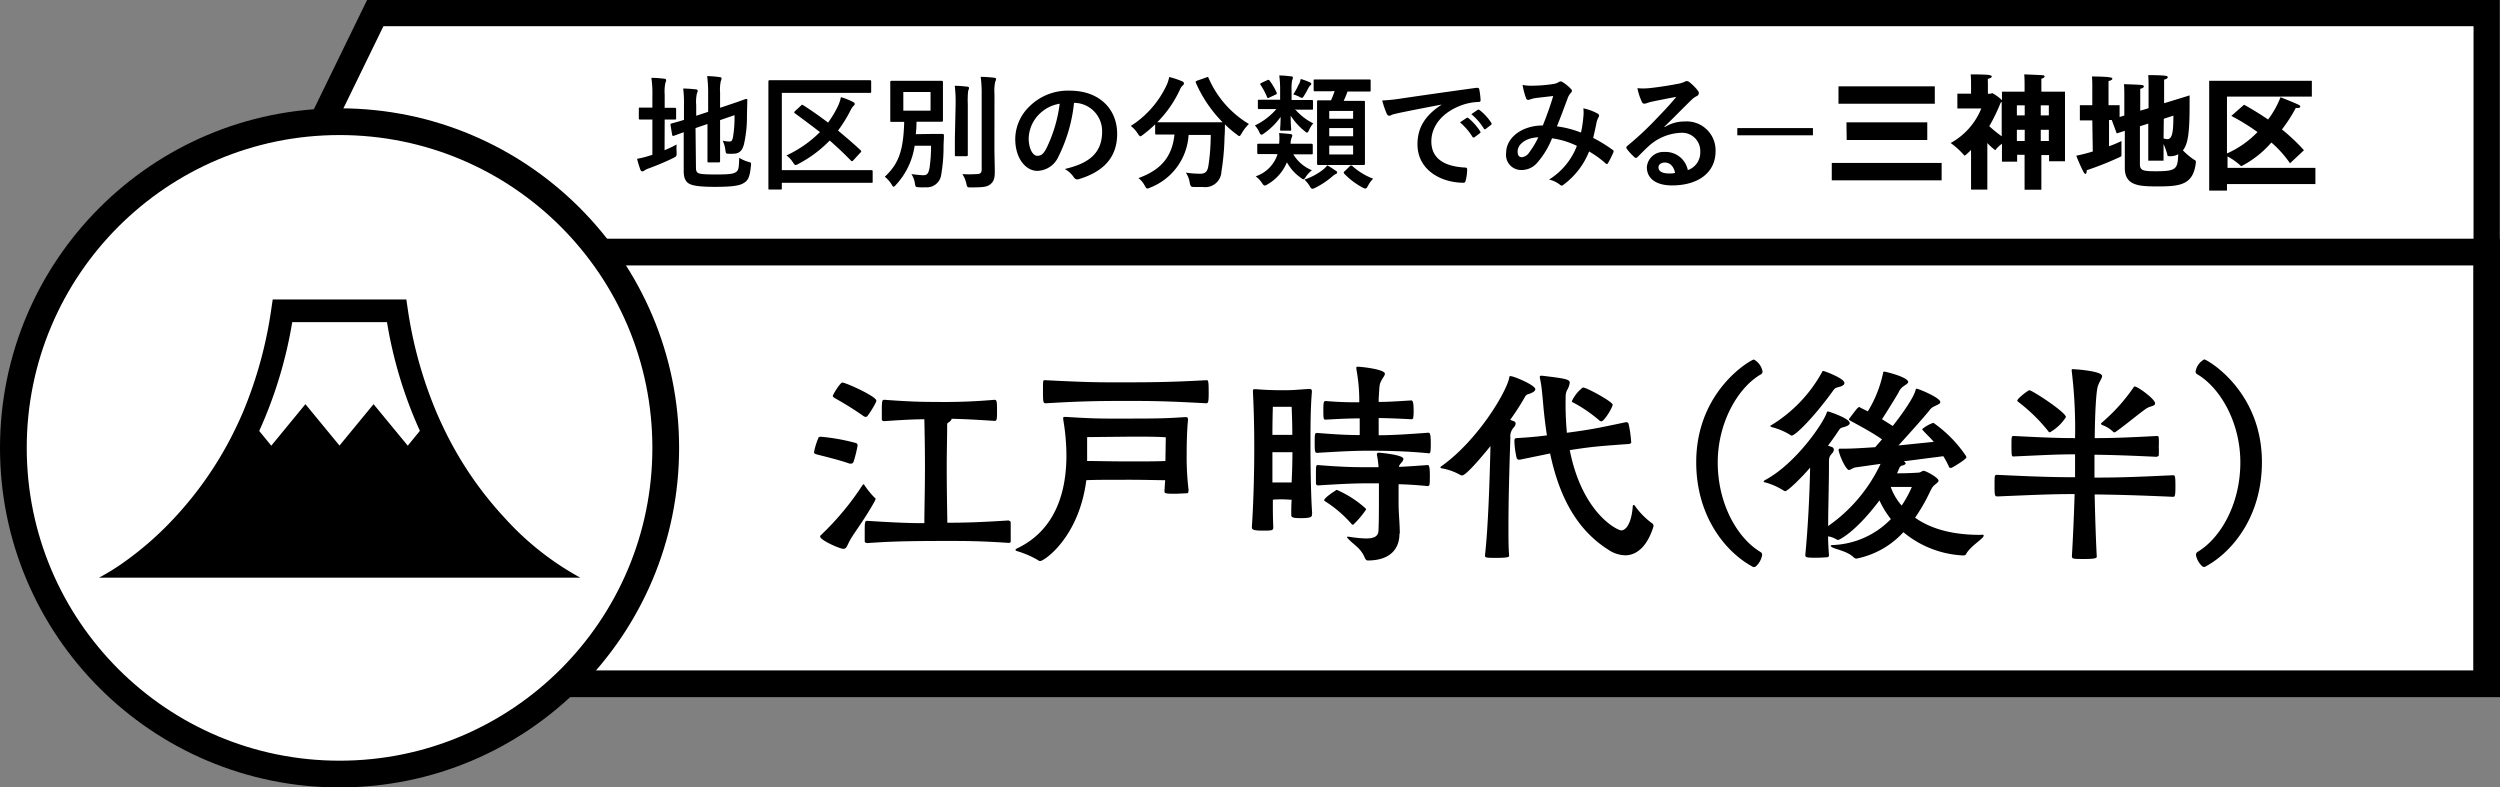 <svg xmlns="http://www.w3.org/2000/svg" viewBox="0 0 402.07 126.64"><rect x="0" y="0" width="402.07" height="126.64" fill="#808080" stroke="none"/><defs><style>.cls-1,.cls-2,.cls-3{fill:#fff;stroke:#000;stroke-miterlimit:10;}.cls-1{stroke-width:4.21px;}.cls-2{stroke-width:4.3px;}.cls-3{stroke-width:4.3px;}</style></defs><title>アセット 326</title><g id="レイヤー_2" data-name="レイヤー 2"><g id="レイヤー_1-2" data-name="レイヤー 1"><polygon class="cls-1" points="399.92 40.55 41.62 40.55 60.35 2.11 399.92 2.11 399.92 40.55"/><rect class="cls-2" x="53.07" y="40.54" width="346.85" height="69.43"/><circle class="cls-3" cx="54.61" cy="72.03" r="52.46"/><path d="M137.27,74.29a.41.41,0,0,1-.41.27.72.72,0,0,1-.23,0c-1.8-.65-4.9-1.36-5.34-1.5-.2-.07-.37-.1-.37-.34a11,11,0,0,1,.68-2.24c0-.1.1-.24.44-.24a32,32,0,0,1,5.57,1,.39.39,0,0,1,.31.44A19.8,19.8,0,0,1,137.27,74.29Zm-5.37,12a.31.31,0,0,1,.14-.24,44.65,44.65,0,0,0,6.66-8c.07-.11.14-.17.17-.17s.14.06.17.17a14.44,14.44,0,0,0,1.63,2,.19.19,0,0,1,.14.2,1,1,0,0,1-.07.24c-1.46,2.68-3.16,4.93-3.88,6.12-.61,1-.64,1.66-1.22,1.66S131.9,86.87,131.9,86.29Zm7.34-19.24a.66.66,0,0,1-.37-.14A52.75,52.75,0,0,0,134.21,64c-.13-.1-.27-.17-.27-.34s1.19-2.14,1.53-2.14c.51,0,5.47,2.21,5.47,2.92a.71.71,0,0,1-.06.24,14.4,14.4,0,0,1-1.36,2.21A.36.36,0,0,1,139.24,67.05Zm23,16.69a.33.33,0,0,1,.31.37c0,.31,0,1,0,1.74,0,.47,0,1,0,1.22s-.21.24-.38.24C157.64,87,155,87,152.4,87c-7.65,0-9.89.14-12.88.34-.21,0-.45-.07-.45-.31s0-1,0-1.49c0-1.29,0-1.77.34-1.77h.14c4.14.27,6.76.37,9.11.37,0-1.83.1-5.71.1-9s-.07-6.35-.1-7.71c-1.57,0-3.54.1-6.39.3h-.07c-.17,0-.38-.06-.38-.3s0-.85,0-1.4c0-1.73.07-1.73.48-1.73,4.08.31,6.18.34,8.09.34a92.74,92.74,0,0,0,9.55-.34c.41,0,.41.34.41,2,0,1.26-.07,1.39-.41,1.39-3.53-.23-5.17-.3-6.9-.34v0c0,.2-.2.41-.48.58s-.23.27-.23.61c0,1.7-.07,4.11-.07,6.59,0,3.2.07,7.11.1,8.94,2.58,0,5.17-.06,9.89-.37Z"/><path d="M191.13,79c0,.31-.14.34-.41.34s-1.16.07-1.84.07c-1.46,0-1.6-.07-1.6-.41v-.07l.11-1.7c-1.23,0-3.27-.07-5.82-.07-3,0-5.54,0-6.86.07-1.19,9.25-6.8,13-7.41,13a.52.52,0,0,1-.34-.13,15.13,15.13,0,0,0-3.37-1.46c-.2-.07-.27-.14-.27-.21s.07-.13.27-.24c6.49-3.09,7.92-9.65,7.92-14.92a34.67,34.67,0,0,0-.51-5.78.93.93,0,0,1,0-.27c0-.14.06-.17.23-.17h.24c3.57.24,5.51.27,7.31.27,7.18,0,8.23,0,11.87-.24.27,0,.41.07.41.38v.1c-.14,1.43-.21,3.43-.21,5.5a43.67,43.67,0,0,0,.31,5.75Zm2.92-17.85c.27,0,.34.07.34,2.11,0,1.29-.07,1.6-.37,1.6-6.87-.38-9.32-.38-13.19-.38-5.68,0-8.57.14-12.65.38-.41,0-.44-.24-.44-1.87,0-1.84,0-1.84.27-1.84h.17c6.08.31,8.12.34,11,.34,5.64,0,8.53,0,14.82-.34Zm-6.56,9.18s-1.09-.1-3.71-.1c-.68,0-1.42,0-2.27,0l-6.67.07s0,1.94,0,3.84c1.42,0,3.91.07,6.59.07s4.76,0,6-.07Z"/><path d="M211,82.75c0,.34-.1.58-1.7.58-.92,0-1.63,0-1.63-.47v-.07c0-.65,0-1.5.06-2.42-.37,0-.95-.06-1.46-.06s-1.19,0-1.56.06c0,1.53,0,3,.07,4.36,0,.57-.07.61-1.7.61s-1.74-.21-1.74-.55v-.1c.31-4.66.38-9.76.38-12.54,0-3.51-.07-6.26-.21-9.05,0-.13,0-.2,0-.3s.07-.21.24-.21.17,0,.27,0c1.09.1,2.58.17,4.32.17s2-.07,4.21-.21c.38,0,.44.14.44.48-.23,2.69-.23,5.81-.23,8.74,0,2.55.06,8,.27,10.74Zm-4.76-17.33c-.95,0-1.53,0-1.53,0s-.07,2.11-.07,4.52c.41,0,1.09,0,1.6,0s1.22,0,1.6,0c0-2.17-.11-4.52-.11-4.52s-.34,0-1,0Zm1.6,7.31c-.38,0-1,0-1.57,0s-1.26,0-1.63,0c0,1.32,0,3,0,4.86.4,0,1.05,0,1.56,0s1.15,0,1.53,0C207.82,75.75,207.86,74,207.86,72.73Zm21.82.16c-3.77-.37-7.31-.4-9.45-.4s-3.91.07-8.36.34c-.34,0-.41-.1-.41-1.57s0-1.63.41-1.63c3.33.27,5.06.34,6.83.34V67.29c-1.53,0-3,.06-5.47.2-.31,0-.38,0-.38-1.46s.07-1.53.45-1.53c2.38.2,3.91.2,5.33.2v-.34a27.37,27.37,0,0,0-.47-5v-.17c0-.17,0-.21.24-.21.54,0,4.35.41,4.35,1.13,0,.27-.31.61-.51,1-.38.71-.34.64-.48,2.85a4.94,4.94,0,0,0,0,.68c1.29,0,2.58-.07,5.2-.24.17,0,.41,0,.41,1.57a6.7,6.7,0,0,1-.07,1.26c0,.13-.2.2-.31.2h0c-2.55-.14-3.74-.17-5.24-.2V70c2.11,0,4.86-.17,8-.41.24,0,.38.24.38,1.67,0,.54,0,1.09-.07,1.43,0,.13-.17.23-.27.23Zm-4.59,13c0,2-1.12,4.25-5.1,4.25q-.3,0-.51-.51c-.64-1.53-1.83-2.07-2.65-3-.1-.11-.17-.17-.17-.24s0-.07.14-.07a1.39,1.39,0,0,0,.17,0,19.72,19.72,0,0,0,2.75.28c1.29,0,2-.34,2-1.33.07-1.33.07-4,.07-5.54v-2h-1.46c-2.18,0-4,.06-8.33.34a.33.33,0,0,1-.34-.31c0-.27,0-.78,0-1.33,0-1.63,0-1.63.38-1.63,4.21.34,6,.34,8.33.34h1.36a14.14,14.14,0,0,0-.27-2c0-.07,0-.1,0-.13s.1-.21.27-.21,4,.34,4,1a.91.91,0,0,1-.27.54c-.31.41-.41.41-.44.75,1.39-.07,2.95-.17,4.62-.3h0c.21,0,.34.27.34,1.69,0,.55,0,1.13-.06,1.47a.33.33,0,0,1-.28.23h0c-1.67-.17-3.26-.27-4.69-.3v2.92c0,1.84.17,3,.2,4.93Zm-7.51-1.49c-.07,0-.14-.07-.2-.14a19.42,19.42,0,0,0-4.25-3.64c-.11-.07-.14-.1-.14-.17,0-.37,1.5-1.36,1.84-1.56a.26.26,0,0,1,.17-.1.44.44,0,0,1,.17.06,17.34,17.34,0,0,1,4.45,2.89.29.29,0,0,1,.1.21,14.63,14.63,0,0,1-2,2.38C217.68,84.35,217.65,84.39,217.58,84.39Z"/><path d="M238.83,89.31c.51-4.58.75-12,.88-17.57-.3.37-3.8,4.72-4.55,4.72a.45.45,0,0,1-.27-.06A9.56,9.56,0,0,0,232,75.34c-.2,0-.34-.1-.34-.17s.07-.13.17-.2c5.85-4.15,10.51-12,10.91-14.28,0-.14.07-.2.18-.2.57,0,4,1.46,4,2.1,0,.24-.27.48-.78.68s-.68.14-.95.68a39.91,39.91,0,0,1-2.31,3.57c.23.07.4.17.54.21a.42.42,0,0,1,.34.41,1.12,1.12,0,0,1-.34.64,2.12,2.12,0,0,0-.51,1.63c-.14,4.22-.31,9.76-.31,14.28,0,1.77,0,3.37.11,4.69,0,.17-.11.34-1.94.34-1.6,0-1.94,0-1.94-.34Zm23.53-18.18c0,.13-.24.27-.34.27-5.1.37-5.85.44-8.84.88l-.72.11c2,10.13,7.62,12.91,8.3,12.91s1.6-1,1.83-3.8c0-.21.07-.28.17-.28s.14.07.21.17a11.86,11.86,0,0,0,2.72,2.76.52.52,0,0,1,.24.51c-.92,3-2.55,4.65-4.56,4.65a5.09,5.09,0,0,1-2.72-.91c-5.61-3.54-8.09-9.52-9.35-15.47l-4.86,1h-.1a.4.4,0,0,1-.41-.24,13.43,13.43,0,0,1-.37-2.69v-.13c0-.34.17-.41.37-.41,2.14-.13,3.6-.27,4.86-.44-.27-1.73-.47-3.47-.61-5.1s-.27-3-.48-3.91a2.49,2.49,0,0,1-.06-.37c0-.14.06-.21.2-.21s.14,0,.2,0c3.68.44,4.42.57,4.42,1.12A3.17,3.17,0,0,1,252,62.8a2.61,2.61,0,0,0-.2,1.12A49.33,49.33,0,0,0,252,69.6l.75-.1c3.26-.45,4.08-.62,8.74-1.6h.06a.37.37,0,0,1,.38.3,19.34,19.34,0,0,1,.41,2.89Zm-5.17-3.54a23.35,23.35,0,0,0-4.11-2.82c-.14-.07-.28-.1-.28-.24a5.68,5.68,0,0,1,1.77-2.21c.65,0,4.79,2.31,4.79,2.76s-1.36,2.68-1.8,2.68A.49.49,0,0,1,257.19,67.59Z"/><path d="M282.49,91a.54.54,0,0,1-.41.2.35.35,0,0,1-.21-.06c-4.25-2.28-9.07-8-9.07-16.8,0-11.56,8.87-16.52,9.28-16.52a2.8,2.8,0,0,1,1.39,1.94.52.52,0,0,1-.31.47c-3.63,2.11-6.9,7.69-6.9,14.15,0,6.8,3.27,12.27,6.9,14.41a.51.51,0,0,1,.24.48A3.18,3.18,0,0,1,282.49,91Z"/><path d="M318.8,86c.13,0,.23,0,.23.13a.42.42,0,0,1-.1.24c-.41.55-2.11,1.6-2.72,2.72-.1.24-.34.24-.51.24a16.16,16.16,0,0,1-9.58-3.74,13.89,13.89,0,0,1-7.55,4.25.63.63,0,0,1-.41-.17c-1-1-2.79-1.29-3.4-1.6-.24-.13-.34-.2-.34-.27s.14-.14.31-.14a13.74,13.74,0,0,0,9.38-4.18,14.25,14.25,0,0,1-1.84-3c-4,5.31-6.56,6.36-6.62,6.36a.52.52,0,0,1-.31-.1,3.72,3.72,0,0,0-1.33-.48c0,1,.07,2,.14,3.1,0,.13-.14.24-.31.27-.34,0-.95.07-1.6.07-1.42,0-1.9,0-1.9-.41.44-4.62.68-9.45.78-14.08-1.59,1.84-3.63,3.78-4,3.78a.41.41,0,0,1-.27-.1,10.91,10.91,0,0,0-2.93-1.3c-.17,0-.27-.1-.27-.17s.07-.1.2-.2c5-2.65,9.46-9.28,9.93-10.84.07-.14.1-.21.21-.21s3.5,1.12,3.5,1.87c0,.24-.28.44-.82.61s-.64.11-.95.58-.89,1.33-1.73,2.45c.27.07.47.17.61.2s.34.24.34.45a1.06,1.06,0,0,1-.31.61c-.48.51-.48.81-.48,1.6,0,3.77-.13,7-.13,10.06a25.26,25.26,0,0,0,8.43-10l-4.08.58c-.44.1-.78.41-1,.41-.44,0-1.43-2-1.66-3.13a.22.22,0,0,1,0-.13c0-.14.07-.17.21-.17s.13,0,.2,0h.47c1.19,0,3-.1,5-.24l1.09-1.26c-1.77-1.25-4.42-2.61-5.1-3q-.21-.11-.21-.21a.34.34,0,0,1,.1-.2c1.09-1.43,1.33-1.77,1.53-1.77s.11,0,.17.07l1.23.61a19.44,19.44,0,0,0,2.45-6.15c0-.17.06-.24.23-.24s3.81.88,3.81,1.67c0,.23-.44.44-.88.78a2.29,2.29,0,0,0-.68.92c-.58,1-1.77,2.92-2.65,4.28l1.73,1.09c1.73-2.21,3.33-4.56,3.64-5.68.07-.17,0-.31.24-.31s3.77,1.43,3.77,2.15c0,.27-.41.4-.88.64a2,2,0,0,0-.92.75c-.85,1.05-3.1,3.57-4.93,5.58l5.68-.58c-.75-.85-1.43-1.46-1.7-1.8-.11-.11-.17-.17-.17-.24A5.64,5.64,0,0,1,310.94,68a20.31,20.31,0,0,1,5.24,5.33.58.58,0,0,1,.07.21c0,.3-1.74,1.36-2.38,1.7a.24.24,0,0,1-.14,0c-.13,0-.24,0-.27-.14a13.53,13.53,0,0,0-.92-1.73l-6.36.82.14.1c.1.1.17.17.17.24s-.14.24-.41.3-.51.14-.64.51l-.34.78h.4c1.36,0,2.89-.1,2.89-.1.58,0,.68-.3,1-.3s2.38,1.09,2.38,1.59c0,.17-.21.34-.55.62s-.41.37-.75,1A28.89,28.89,0,0,1,308,83.26c2.21,1.57,5.5,2.76,10.4,2.76Zm-22.95-23.8c-.48.17-.65.1-1,.58-3,4.18-6.08,7.27-6.69,7.27a.41.41,0,0,1-.28-.13A10.37,10.37,0,0,0,285,68.71c-.17-.07-.27-.1-.27-.2s.07-.1.21-.17A22.85,22.85,0,0,0,293,59.91c.07-.14.1-.24.17-.24l.1,0c.54.14,3.36,1.23,3.36,1.91C296.66,61.85,296.39,62.05,295.85,62.22Zm8.23,16.11a9.29,9.29,0,0,0,1.76,3,17.75,17.75,0,0,0,1.64-3Z"/><path d="M346.85,73.47c-5-.24-7.35-.3-10-.34,0,.92,0,2.21,0,3.68,3.5,0,6.22-.07,12.61-.38.34,0,.41.1.41,1.77s-.11,1.7-.41,1.7c-6.15-.27-9.21-.34-12.58-.38.07,3.51.2,7.42.34,10,0,.21-.14.38-2,.38-1.73,0-2,0-2-.44.2-3.34.34-6.87.44-10-3.57,0-6,.11-12.41.38-.44,0-.47-.17-.47-1.74,0-1.73,0-1.73.47-1.73,6.36.31,9.35.38,12.48.38,0-1.47,0-2.73,0-3.68-2.78,0-4.55.1-9.82.34h-.1c-.24,0-.31,0-.31-1.63s0-1.66.41-1.66c5.17.27,7.41.34,9.82.34a76.6,76.6,0,0,0-.54-10.78c0-.07,0-.14,0-.21s.06-.1.13-.1c.24,0,4.76.27,4.76,1.12,0,.34-.41.82-.68,1.6s-.47,4.12-.51,8.37c2.76,0,4.8-.07,10-.34.23,0,.27.1.3.3a13,13,0,0,1,0,1.4,13.22,13.22,0,0,1,0,1.39c0,.1-.07.2-.24.2Zm-17.17-3.94c-.1,0-.2-.07-.31-.24a27.06,27.06,0,0,0-4.69-4.59c-.13-.1-.24-.17-.24-.27,0-.34,1.74-1.67,1.94-1.67.44,0,5.88,3.54,5.88,4.32A7.4,7.4,0,0,1,329.68,69.53Zm15.71-3.94c-.58.27-3.44,2.68-5.1,3.84a.39.39,0,0,1-.28.1.2.2,0,0,1-.17-.1,4.86,4.86,0,0,0-1.8-1.09c-.1-.07-.13-.14-.13-.17A.19.19,0,0,1,338,68a29.16,29.16,0,0,0,5.1-5.64c.07-.14.13-.2.24-.2.44,0,3.26,2,3.26,2.72C346.61,65.31,345.86,65.31,345.39,65.59Z"/><path d="M354.5,91.18a.51.51,0,0,1-.41-.2,3.24,3.24,0,0,1-.92-1.73.61.61,0,0,1,.24-.48c3.64-2.14,6.9-7.61,6.9-14.41,0-6.46-3.26-12-6.9-14.15a.51.51,0,0,1-.3-.47,2.77,2.77,0,0,1,1.39-1.94c.41,0,9.28,5,9.28,16.52,0,8.81-4.83,14.52-9.08,16.8A.29.29,0,0,1,354.5,91.18Z"/><path d="M106.88,24.16a21,21,0,0,0,1.94-.92,8.41,8.41,0,0,0,0,1.24c0,.66,0,.64-.52.92-1.24.62-2.66,1.2-4,1.7a2.82,2.82,0,0,0-.66.32.52.52,0,0,1-.34.14c-.12,0-.22-.06-.3-.24a17.53,17.53,0,0,1-.54-1.78,14.36,14.36,0,0,0,2-.5l.46-.14V19.22h-.16c-1.3,0-1.7,0-1.82,0s-.2,0-.2-.22V17.52c0-.2,0-.22.2-.22s.52,0,1.82,0h.16V15.46a16.94,16.94,0,0,0-.16-2.94c.78,0,1.4.06,2.06.14.2,0,.32.12.32.24a1.13,1.13,0,0,1-.12.4,6.71,6.71,0,0,0-.12,1.9v2.14c1.14,0,1.52,0,1.64,0s.2,0,.2.22V19c0,.2,0,.22-.2.22s-.5,0-1.64,0Zm5.05,2.78c0,.52.1.76.38.9s.9.22,2.88.22c2.16,0,2.82-.1,3.22-.42s.42-.68.48-2.26a5.67,5.67,0,0,0,1.44.64c.5.14.5.14.44.66-.18,1.74-.42,2.28-1.08,2.71s-1.64.66-4.74.66c-2.72,0-3.72-.24-4.22-.57s-.77-.9-.77-2V21.26c-1,.36-1.44.54-1.6.58s-.22,0-.26-.16l-.26-1.56c0-.2,0-.2.16-.26s.68-.16,2-.58v-2.2a20.22,20.22,0,0,0-.12-2.84c.68,0,1.33.06,1.93.12.28,0,.4.12.4.22a.9.9,0,0,1-.12.42,6.05,6.05,0,0,0-.12,1.9v1.72l1.92-.64v-2.9a20.74,20.74,0,0,0-.16-2.84,15.94,15.94,0,0,1,2,.16c.2,0,.32.1.32.22a1.13,1.13,0,0,1-.12.4,6.27,6.27,0,0,0-.12,1.8v2.52l1.54-.52c1.88-.62,2.48-.88,2.62-.9s.22,0,.22.2l-.06,2.56a19.56,19.56,0,0,1-.48,4.52c-.3,1.16-.86,1.52-1.72,1.52a4.72,4.72,0,0,1-.74,0c-.44,0-.44,0-.54-.66a5,5,0,0,0-.42-1.44,4.68,4.68,0,0,0,1.06.14c.34,0,.48-.1.6-.74a19.06,19.06,0,0,0,.24-3.5l-2.32.8v3.48c0,2,0,3,0,3.1s0,.22-.22.22H114c-.2,0-.22,0-.22-.22s0-1.1,0-3.1V19.94l-1.92.66Z"/><path d="M125.74,27.36h11.65c1.94,0,2.62,0,2.74,0s.22,0,.22.22v1.6c0,.21,0,.22-.22.22s-.8,0-2.74,0H125.74v.86c0,.21,0,.22-.24.22h-1.7c-.2,0-.22,0-.22-.22s0-1.48,0-4.2V17.34c0-2.74,0-4.08,0-4.2s0-.24.22-.24.8,0,2.68,0h10.77c1.86,0,2.5,0,2.62,0s.24,0,.24.24v1.58c0,.2,0,.22-.24.22s-.76,0-2.62,0H125.74ZM128.8,17c.18-.18.2-.2.38-.08,1.32.84,2.65,1.78,4,2.8a17.34,17.34,0,0,0,1.5-2.48,6,6,0,0,0,.56-1.62,11.28,11.28,0,0,1,1.92.76c.2.1.3.18.3.34s-.1.24-.24.36a4,4,0,0,0-.56.92,22.92,22.92,0,0,1-1.88,3c1.2,1,2.38,2,3.58,3.12.1.08.14.14.14.2s0,.14-.16.26l-1.1,1.2a.31.31,0,0,1-.22.14.21.21,0,0,1-.18-.1c-1.12-1.16-2.26-2.22-3.4-3.22a19.84,19.84,0,0,1-5,3.74,1.34,1.34,0,0,1-.48.2c-.14,0-.24-.14-.44-.44A4,4,0,0,0,126.48,25a18.67,18.67,0,0,0,5.39-3.76c-1.31-1-2.63-2-4-3-.1-.06-.14-.12-.14-.16s.06-.14.16-.24Z"/><path d="M150,21.54c1.1,0,1.43,0,1.55,0s.26,0,.26.24c0,.7-.06,1.22-.06,1.78a26.5,26.5,0,0,1-.38,4.56,2.33,2.33,0,0,1-2.55,2,8.36,8.36,0,0,1-1,0c-.54-.05-.58,0-.68-.63a3.68,3.68,0,0,0-.56-1.49c.8.1,1.52.18,1.92.18.6,0,.82-.26,1-1.2a24.17,24.17,0,0,0,.24-3.54H147.1a11.73,11.73,0,0,1-3,6.28c-.18.2-.28.31-.38.31s-.18-.12-.34-.39a5,5,0,0,0-1.08-1.22c2.28-2.1,3-4.32,3.12-8.82l-2,0c-.22,0-.24,0-.24-.22s0-.62,0-1.78V15c0-1.16,0-1.64,0-1.78s0-.22.24-.22.68,0,2.34,0h3.32c1.65,0,2.21,0,2.35,0s.22,0,.22.22,0,.62,0,1.78v2.58c0,1.16,0,1.66,0,1.78s0,.22-.22.22-.7,0-2.35,0h-1.68q0,1.08-.12,2Zm-4.72-3.74h4.38v-3h-4.38Zm8.41-1a21.07,21.07,0,0,0-.14-3c.7,0,1.36.06,2,.14.2,0,.3.1.3.22a1.87,1.87,0,0,1-.14.44,13.65,13.65,0,0,0-.06,2.14v5.52c0,1.7,0,2.52,0,2.64s0,.22-.24.22h-1.62c-.2,0-.22,0-.22-.22s0-.94,0-2.64Zm6.24,6.84c0,1.4.06,3,.06,4s-.16,1.56-.72,2-1.16.49-3.1.5c-.62,0-.62,0-.76-.63a4.27,4.27,0,0,0-.64-1.51A17.56,17.56,0,0,0,157,28c.64,0,.88-.14.88-.78v-12a19.41,19.41,0,0,0-.16-2.86c.72,0,1.46.06,2.16.14.2,0,.32.12.32.22a1,1,0,0,1-.14.42,7.15,7.15,0,0,0-.12,2Z"/><path d="M172.73,16.56a25,25,0,0,1-2.5,8.62,3.82,3.82,0,0,1-3.41,2.3c-1.76,0-3.54-1.88-3.54-5.14a7.37,7.37,0,0,1,2.26-5.2,8.78,8.78,0,0,1,6.51-2.56c4.8,0,7.62,3,7.62,6.94,0,3.72-2.1,6.06-6.16,7.29-.42.11-.6,0-.86-.37a4.24,4.24,0,0,0-1.4-1.26c3.38-.8,6-2.2,6-6a4.54,4.54,0,0,0-4.48-4.64ZM167,18.5a5.76,5.76,0,0,0-1.56,3.7c0,1.84.74,2.86,1.36,2.86s1-.26,1.5-1.22a22.84,22.84,0,0,0,2.13-7.16A6,6,0,0,0,167,18.5Z"/><path d="M194,12.46c.26-.12.3-.1.38.1a16,16,0,0,0,6.48,7.38,6.85,6.85,0,0,0-1.16,1.5c-.18.3-.26.44-.38.44s-.22-.1-.42-.26A16.55,16.55,0,0,1,197,20c0,.58,0,1.28-.06,2a39.92,39.92,0,0,1-.5,5.6,2.6,2.6,0,0,1-3,2.47c-.5,0-.88,0-1.36,0s-.6,0-.74-.7a4.1,4.1,0,0,0-.62-1.61,14.9,14.9,0,0,0,2.28.18c.84,0,1.18-.32,1.34-1.24a33,33,0,0,0,.38-5h-3.56A9.7,9.7,0,0,1,185,30.16a1.14,1.14,0,0,1-.48.16c-.16,0-.22-.14-.42-.47a3.71,3.71,0,0,0-1-1.21c3.64-1.32,5.41-3.44,5.79-7h-.25c-1.88,0-2.52,0-2.64,0s-.22,0-.22-.22V20a21.79,21.79,0,0,1-1.94,1.66c-.22.16-.34.26-.44.26s-.22-.14-.42-.44a4.48,4.48,0,0,0-1.12-1.22,15.62,15.62,0,0,0,5.78-6.6,5.66,5.66,0,0,0,.4-1.28,14.18,14.18,0,0,1,2.09.7c.21.1.28.2.28.34a.45.45,0,0,1-.16.3,1.6,1.6,0,0,0-.46.64,18.26,18.26,0,0,1-3.67,5.3c.28,0,1,0,2.52,0h5.39c1.74,0,2.4,0,2.6,0a21.06,21.06,0,0,1-4.3-6.34c-.08-.22,0-.24.18-.34Z"/><path d="M208.28,17.56a9.13,9.13,0,0,0,2.93,2.28,4.15,4.15,0,0,0-.64,1c-.14.32-.22.48-.37.48s-.21-.1-.43-.28a10,10,0,0,1-2.19-2.44c0,1.6.08,2,.08,2.2s0,.22-.22.22H206.1c-.2,0-.22,0-.22-.22s.06-.56.08-2a10.87,10.87,0,0,1-2.62,2.62c-.22.16-.34.24-.46.24s-.22-.12-.34-.38a3.74,3.74,0,0,0-.72-1.1,10.66,10.66,0,0,0,3.46-2.64h-.4c-1.68,0-2.26,0-2.38,0s-.2,0-.2-.22V16.26c0-.2,0-.22.2-.22s.7,0,2.38,0h1V14.56a16.53,16.53,0,0,0-.14-2.42c.72,0,1.2.06,1.88.14.22,0,.32.1.32.2a1.9,1.9,0,0,1-.14.48,8.08,8.08,0,0,0-.08,1.6v1.52h.84c1.7,0,2.27,0,2.39,0s.22,0,.22.22v1.12c0,.2,0,.22-.22.22s-.69,0-2.39,0Zm-3.48,7.22c-1.7,0-2.26,0-2.38,0s-.22,0-.22-.22V23.34c0-.2,0-.22.22-.22s.68,0,2.38,0h.92a8.21,8.21,0,0,0,0-1.72c.8.06,1.34.1,1.78.16.22,0,.34.12.34.24a.86.86,0,0,1-.1.32,2.67,2.67,0,0,0-.18,1h.92c1.74,0,2.28,0,2.4,0s.25,0,.25.22V24.6c0,.2,0,.22-.25.22s-.66,0-2.4,0H208a6.19,6.19,0,0,0,3,2.56,4.72,4.72,0,0,0-.95,1c-.19.3-.3.45-.43.45s-.25-.11-.46-.27a7.38,7.38,0,0,1-2.19-2.46,7.24,7.24,0,0,1-3.14,3.56.84.84,0,0,1-.42.18c-.14,0-.26-.12-.46-.43a4.18,4.18,0,0,0-1-1.05,5.55,5.55,0,0,0,3.52-3.56Zm-1-11.88c.2-.1.26-.08.4.08a10.6,10.6,0,0,1,1.1,1.86c.1.22.06.28-.2.4l-.94.44c-.24.12-.3.14-.38-.06a10.62,10.62,0,0,0-1-1.9c-.14-.2-.16-.26.12-.4Zm5.1.68a3.24,3.24,0,0,0,.29-.88,10.35,10.35,0,0,1,1.47.54c.16.06.23.16.23.24s0,.16-.19.28a1.69,1.69,0,0,0-.27.38,13.8,13.8,0,0,1-.69,1.24c-.16.26-.24.36-.36.36a1,1,0,0,1-.38-.16,6.24,6.24,0,0,0-1-.4A9.72,9.72,0,0,0,208.86,13.58Zm5.93,13.86c.2.14.22.22.22.32s-.1.18-.24.24a2.45,2.45,0,0,0-.52.36,13,13,0,0,1-2.68,1.8,1.52,1.52,0,0,1-.52.2c-.19,0-.28-.13-.48-.47a4.43,4.43,0,0,0-.83-1,10.18,10.18,0,0,0,3-1.6,3.79,3.79,0,0,0,.68-.7A13.44,13.44,0,0,1,214.79,27.44ZM214,14.68c-1.78,0-2.38,0-2.5,0s-.23,0-.23-.22V13c0-.2,0-.22.23-.22s.72,0,2.5,0h3.72c1.8,0,2.4,0,2.52,0s.2,0,.2.22V14.5c0,.2,0,.22-.2.22s-.72,0-2.52,0h-1a15.48,15.48,0,0,1-.62,1.5H217c1.6,0,2.16,0,2.3,0s.22,0,.22.2,0,.82,0,2.34V24c0,1.52,0,2.2,0,2.3s0,.24-.22.24-.7,0-2.3,0h-2.66c-1.62,0-2.16,0-2.28,0s-.24,0-.24-.24,0-.78,0-2.3V18.76c0-1.6,0-2.28,0-2.42s0-.2.24-.2.62,0,2,0a12.26,12.26,0,0,0,.58-1.5Zm-.22,4.42h3.84V17.84h-3.84Zm3.84,2.82V20.6h-3.84v1.32Zm0,1.5h-3.84v1.42h3.84Zm-.54,3.32a.28.28,0,0,1,.46,0,10.51,10.51,0,0,0,3.3,2,4.52,4.52,0,0,0-.82,1.13c-.18.33-.28.46-.44.46a1.32,1.32,0,0,1-.46-.18,11.86,11.86,0,0,1-2.9-2.19.27.27,0,0,1-.1-.2c0-.06,0-.14.16-.24Z"/><path d="M231.85,16.82c-2.44.46-4.59.88-6.73,1.32-.76.18-1,.22-1.26.32a1.17,1.17,0,0,1-.44.16.47.47,0,0,1-.38-.3,13.94,13.94,0,0,1-.74-2.16,27.59,27.59,0,0,0,3.18-.34c2.47-.36,6.87-1,12-1.7.3,0,.4.08.42.22a11.43,11.43,0,0,1,.22,1.76c0,.24-.12.3-.38.3a8.92,8.92,0,0,0-2.44.44c-3.4,1.16-5.1,3.5-5.1,5.9,0,2.58,1.84,4,5.32,4.2.32,0,.44.08.44.3a7.11,7.11,0,0,1-.22,1.72c-.06.31-.14.43-.38.43-3.53,0-7.39-2-7.39-6.19,0-2.84,1.42-4.76,3.85-6.34Zm4,2.16c.1-.08.18-.06.3,0a9.2,9.2,0,0,1,1.9,2.14.2.2,0,0,1-.06.32l-.84.62a.21.21,0,0,1-.34-.06,9.92,9.92,0,0,0-2-2.32Zm1.78-1.3c.12-.08.18-.06.3,0a8.35,8.35,0,0,1,1.9,2.06.23.23,0,0,1-.06.36l-.8.62a.21.21,0,0,1-.34-.06,9.46,9.46,0,0,0-2-2.3Z"/><path d="M254.65,18.78a6.26,6.26,0,0,0,0-1.36,8.62,8.62,0,0,1,2.32.86.38.38,0,0,1,.14.54,3.36,3.36,0,0,0-.32.78c-.16.84-.36,1.72-.56,2.58a23.14,23.14,0,0,1,3.12,1.92c.2.12.18.22.12.42a17.23,17.23,0,0,1-.86,1.72c-.06.1-.12.14-.18.14a.38.38,0,0,1-.24-.14,16.25,16.25,0,0,0-2.62-1.88,12.28,12.28,0,0,1-4,5.26c-.19.15-.28.23-.4.23a.51.51,0,0,1-.3-.15,4.24,4.24,0,0,0-1.74-.82,11,11,0,0,0,4.48-5.42,13.5,13.5,0,0,0-4-1.22,13.44,13.44,0,0,1-2.44,4,3.28,3.28,0,0,1-2.56,1.1,2.42,2.42,0,0,1-2.38-2.74c0-2.48,2.56-4.42,5.9-4.42.66-1.66,1.17-3.06,1.67-4.74l-2.77.32a4.2,4.2,0,0,0-.9.22,1.05,1.05,0,0,1-.36.08.32.32,0,0,1-.32-.22,12.12,12.12,0,0,1-.58-2.18,7.45,7.45,0,0,0,1.76.12,22.2,22.2,0,0,0,3.1-.26,2.36,2.36,0,0,0,1-.34.42.42,0,0,1,.26-.08.46.46,0,0,1,.28.08,6.68,6.68,0,0,1,1.36,1.1.48.48,0,0,1,.18.34.51.51,0,0,1-.2.34,2.72,2.72,0,0,0-.54,1c-.52,1.36-1.08,2.92-1.68,4.36a16.58,16.58,0,0,1,3.88,1A19.79,19.79,0,0,0,254.65,18.78Zm-10.57,5.58c0,.64.22.92.7.92a1.62,1.62,0,0,0,1.16-.76,13.67,13.67,0,0,0,1.46-2.44C245.36,22.16,244.08,23.22,244.08,24.36Z"/><path d="M267.73,20.44a6,6,0,0,1,3.18-.9,4.64,4.64,0,0,1,5,4.8c0,3.34-2.7,5.48-7,5.48-2.53,0-4.05-1.08-4.05-2.94a2.66,2.66,0,0,1,2.82-2.44,3.64,3.64,0,0,1,3.77,2.92,3,3,0,0,0,2-3,2.92,2.92,0,0,0-3.14-3,8.17,8.17,0,0,0-5.13,2.12c-.58.52-1.14,1.1-1.74,1.7-.14.14-.24.22-.34.22a.49.49,0,0,1-.3-.18,9,9,0,0,1-1.18-1.3c-.12-.16-.06-.3.1-.46A49.3,49.3,0,0,0,266.49,19c1.24-1.28,2.18-2.28,3.1-3.42-1.2.22-2.63.5-3.87.76a6.16,6.16,0,0,0-.84.24,1.47,1.47,0,0,1-.4.1.45.45,0,0,1-.44-.34,9.58,9.58,0,0,1-.7-2.16,9.64,9.64,0,0,0,1.86,0c1.22-.12,3-.38,4.55-.68a5.31,5.31,0,0,0,1.1-.3,1,1,0,0,1,.38-.16.71.71,0,0,1,.46.16A7.57,7.57,0,0,1,273,14.5a.69.69,0,0,1,.22.48.53.53,0,0,1-.34.48,3.23,3.23,0,0,0-.88.64c-1.46,1.42-2.8,2.82-4.33,4.28Zm0,5.7c-.58,0-1,.34-1,.76,0,.62.54,1,1.75,1a4.38,4.38,0,0,0,.92-.08C269.19,26.76,268.59,26.14,267.74,26.14Z"/><path d="M291.57,21.76H279.41V20.6h12.16Z"/><path d="M294.6,26.2h17.67V29H294.6Zm1.08-12.32h15.49v2.8H295.68Zm1.28,5.8h13v2.84H297Z"/><path d="M317,24.12c-.88.88-1,.9-1.06.9s0,0-.08-.08A12.38,12.38,0,0,0,313.72,23a11,11,0,0,0,4.93-5.56l-3.85,0,0-2.38,2.2,0V13.26s0-.66-.06-1.3c0,0,2.69,0,3.05.12s.34.14.34.24-.2.28-.62.36a3.34,3.34,0,0,0,0,.62v1.78h.4c.12,0,.19-.1.31-.1a6.4,6.4,0,0,1,1.55,1.14V14.74h3.64v-1.1s0-1.24-.06-1.68c0,0,2.6.1,3,.14.18,0,.28.1.28.2s-.16.28-.52.36c0,.28,0,1,0,1v1.08h3.8v11.2h-2.56v-1h-1.24v5.57h-2.7V24.9h-1.2V26h-2.44V23.12a5.29,5.29,0,0,0-1,.94c0,.06-.07.08-.1.08A9.28,9.28,0,0,1,319.62,23l0,7.49H317Zm4.93-7.74-.16.12a29.93,29.93,0,0,1-1.84,3.8,23.5,23.5,0,0,0,2,1.62Zm3.7,2.18V16.94h-1.26v1.62Zm0,4.12v-1.8h-1.26v1.8Zm3.88-4.12V16.94h-1.3v1.62Zm0,4.12v-1.8h-1.3v1.8Z"/><path d="M336.5,19.36h-2V16.92h2V13.64s0-.8-.06-1.34c0,0,2.17,0,2.87.14.27,0,.42.14.42.24s-.2.26-.62.36c0,.26,0,.94,0,.94v2.94h1.78v1.9l.76-.24V15.26s0-1.3-.06-1.72c0,0,2.44.06,2.88.14.22,0,.32.12.32.24s-.18.28-.58.36c0,.24,0,.92,0,.92v2.6l1.34-.4V13.64s0-1.08-.06-1.56c0,0,2.38,0,2.82.12.22,0,.32.12.32.24s-.18.28-.58.36c0,.24,0,.8,0,.8v3l4.1-1.26c0,.42,0,1,0,1.58,0,4.72-.3,6.26-1.08,7.26a10.63,10.63,0,0,0,1.92,1.58c.14.06.16.12.16.2s0,.14,0,.22c-.4,3.44-2.36,3.8-5.92,3.8-3,0-5.5,0-5.5-2.94v-6l-1.3.42-.8-2.16h-.44v4.22a17.82,17.82,0,0,0,2-.84s0,.72,0,1.38c0,.32,0,.64,0,.84s0,.1,0,.14-.06.12-.18.18a50.66,50.66,0,0,1-5.41,2.16v.12c0,.28-.08.46-.2.46s-.2-.1-.3-.28a26,26,0,0,1-1.18-2.64,24.78,24.78,0,0,0,2.66-.68Zm9,.52-1.34.42v6.12c0,1,.52,1.12,2.54,1.12,3.28,0,3.54-.32,3.62-2.74a2.35,2.35,0,0,1-1.22.32c-.48,0-.5,0-.52-.2a11.14,11.14,0,0,0-.62-1.76v2.68h-2.46Zm2.46,2.38a2.31,2.31,0,0,0,.58.12c.8,0,1-1,1-3.78l-1.54.5Z"/><path d="M355.3,13h16.51v2.54H358.16v9.14a15.63,15.63,0,0,0,4.91-3.44,34.63,34.63,0,0,0-4.21-2.6l2.05-1.8c1.08.6,2.42,1.4,3.86,2.38a14.73,14.73,0,0,0,2-3.58s2.56,1,3,1.26a.35.35,0,0,1,.18.26c0,.1-.12.2-.38.2a2.23,2.23,0,0,1-.34,0A25,25,0,0,1,367,20.82a30.57,30.57,0,0,1,3.54,3.34l-2.24,2.1a17.62,17.62,0,0,0-3-3.34,16.18,16.18,0,0,1-4.82,3.8.15.15,0,0,1-.11-.06,10.39,10.39,0,0,0-2.12-1.5V27h14.13v2.6H358.16v1.05H355.3Z"/><path d="M81.21,83.34a57.7,57.7,0,0,1-9.95-14.68c-.34-.72-.68-1.45-1-2.2a68.1,68.1,0,0,1-4.68-16.74l-.23-1.56H43.86l-.23,1.56A67.63,67.63,0,0,1,39,66.47c-.33.75-.66,1.48-1,2.19A58,58,0,0,1,27.86,83.49a52,52,0,0,1-8.44,7.29c-1.1.75-2,1.3-2.64,1.65-.3.18-.54.31-.7.39l-.17.09,0,0H93.34A46.19,46.19,0,0,1,81.21,83.34ZM65.58,71.68,60.08,65,54.6,71.66,49.12,65l-5.49,6.68-1.94-2.37A70.27,70.27,0,0,0,47,51.81H62.24a69.45,69.45,0,0,0,5.29,17.48Z"/></g></g></svg>